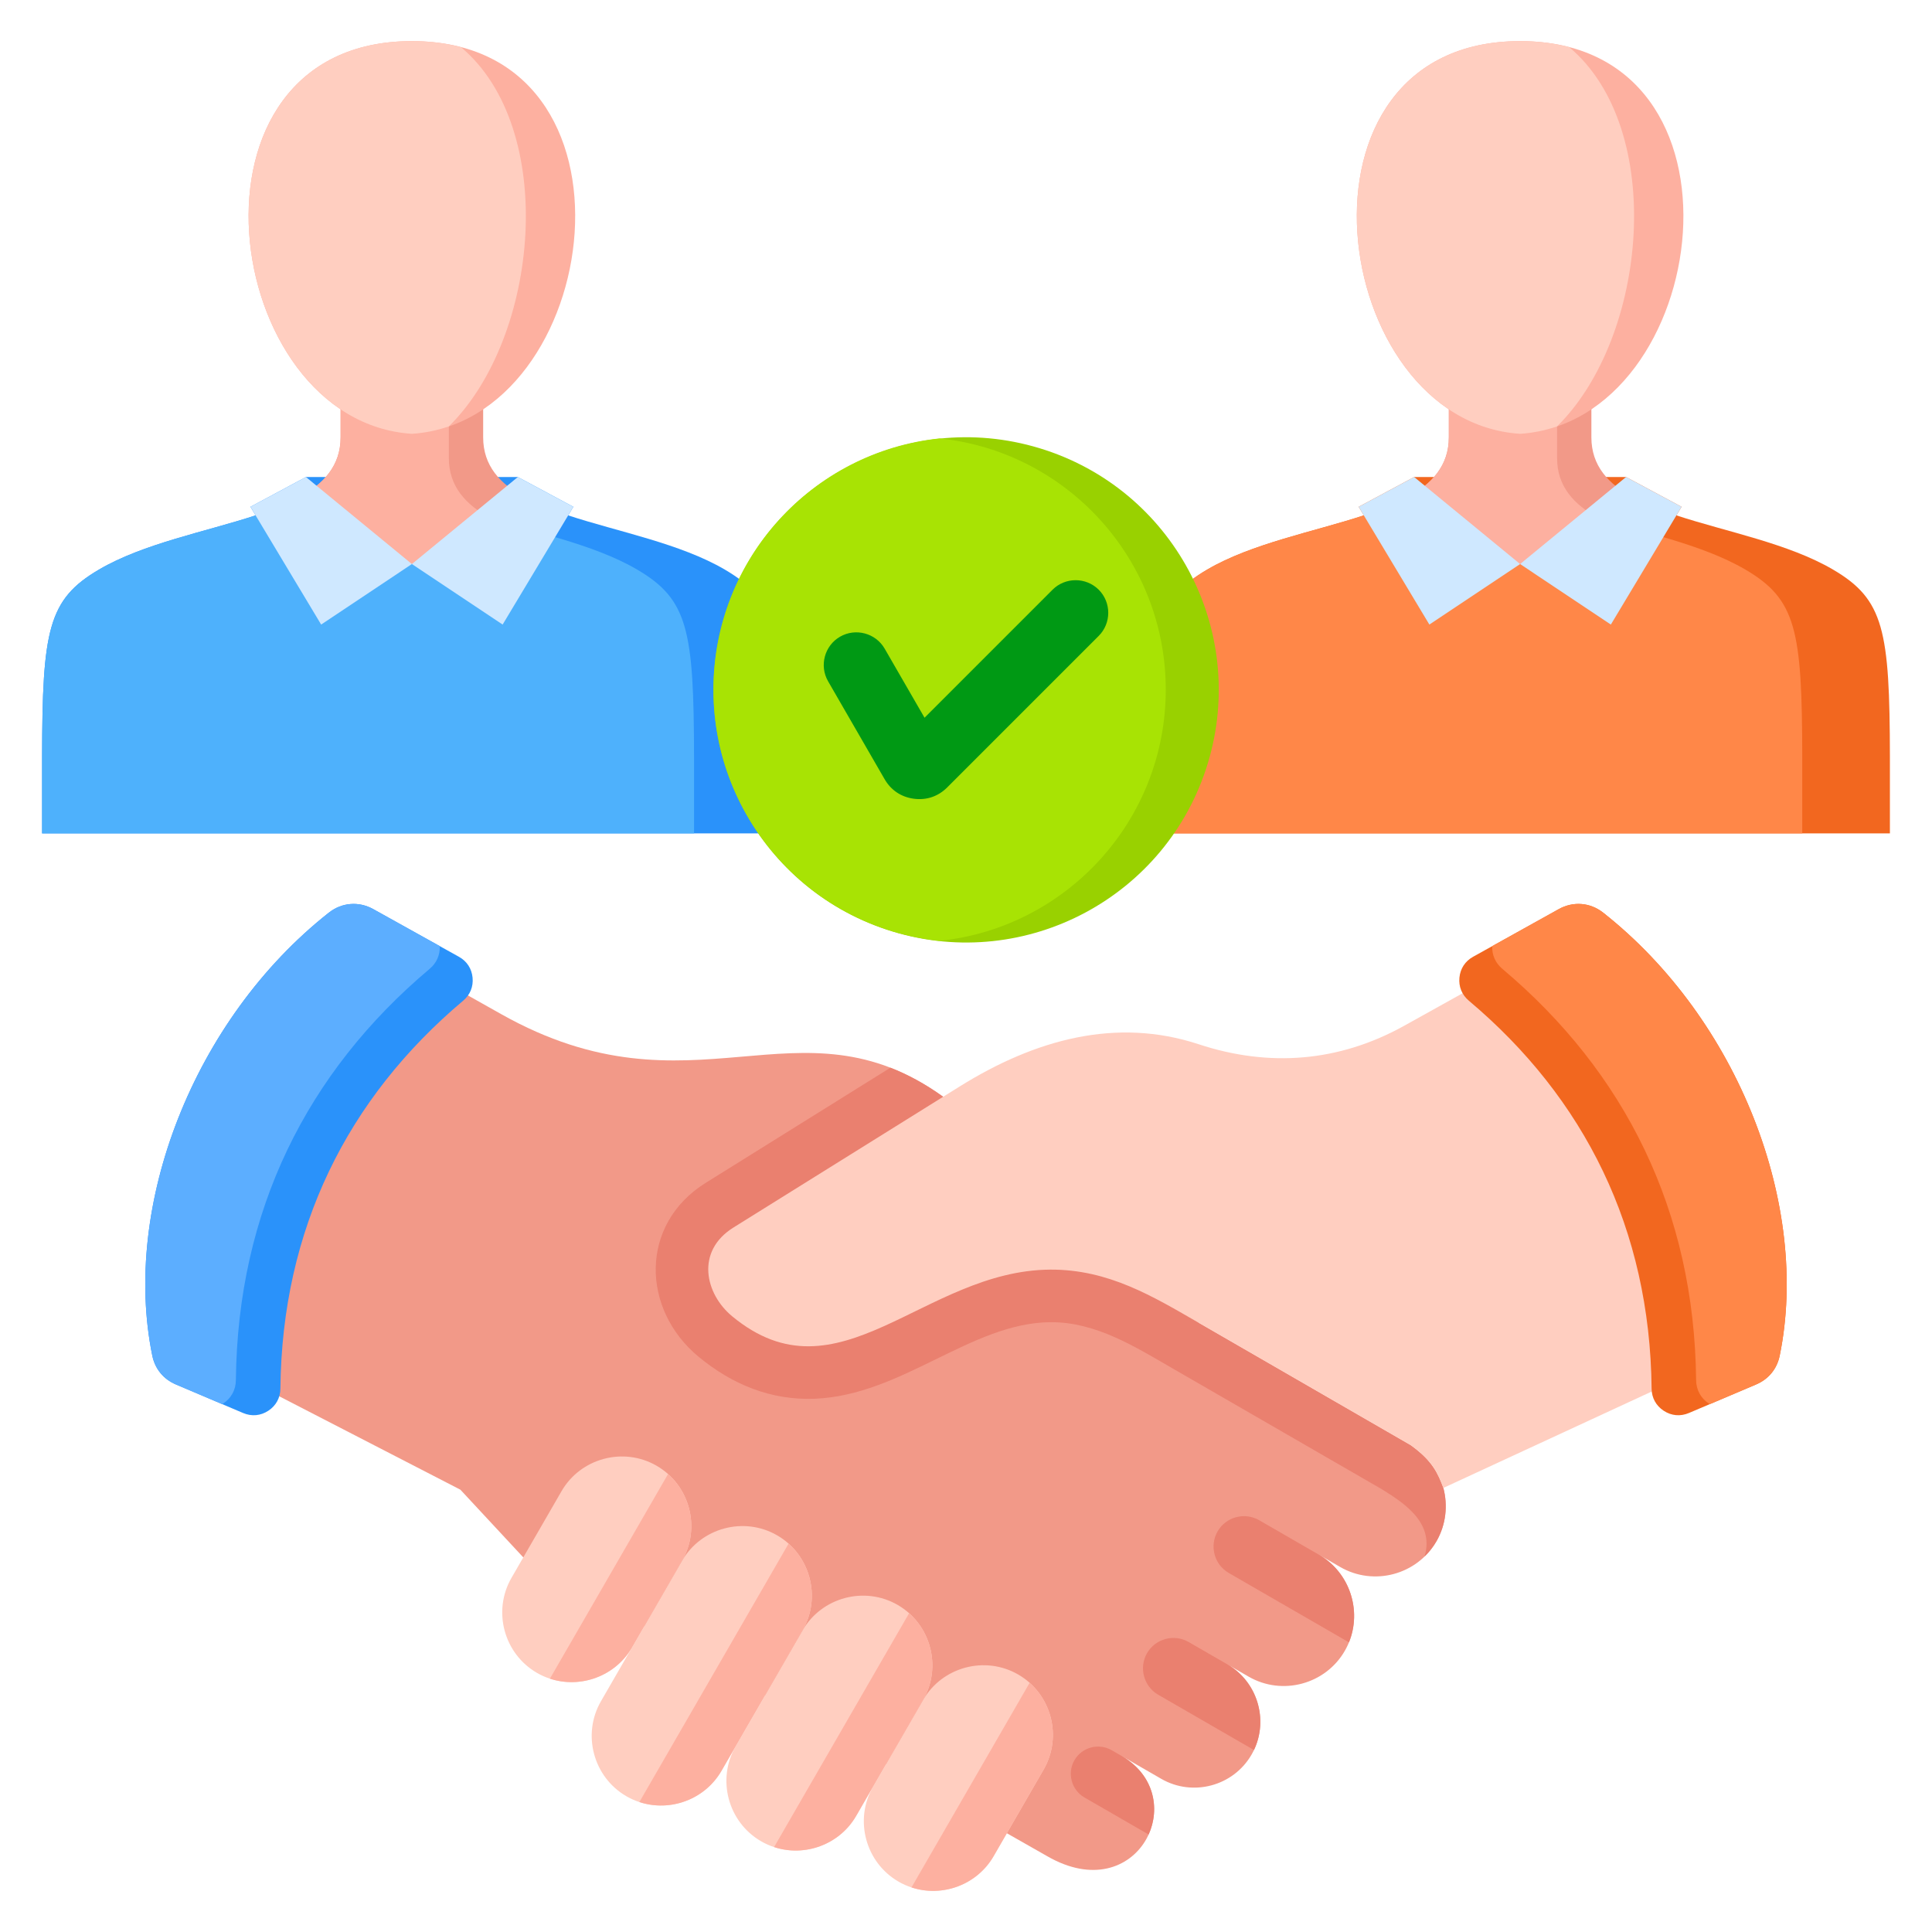 <svg id="Layer_1" viewBox="0 0 512 512" xmlns="http://www.w3.org/2000/svg" data-name="Layer 1"><g fill-rule="evenodd"><path d="m500.845 220.862v-20.305c-.056-33.561-1.573-41.699-15.066-49.61-11.838-6.94-28.258-10.01-41.51-14.366l1.362-2.276-14.706-7.892h-56.158l-14.706 7.892 1.361 2.276c-13.251 4.356-29.672 7.426-41.509 14.366-13.493 7.911-15.011 16.049-15.065 49.61v20.305s195.999 0 195.999 0z" fill="#f2671f"/><path d="m421.04 136.581h-59.619c-13.251 4.356-29.672 7.426-41.509 14.366-13.493 7.911-15.011 16.049-15.065 49.61v20.305s172.77 0 172.77 0v-20.305c-.056-33.561-1.573-41.699-15.066-49.61-11.837-6.94-28.258-10.01-41.51-14.366z" fill="#ff8748"/><path d="m432.943 131.927c-6.776-3.667-11.21-8.547-11.21-16.033v-21.67h-37.775v21.67c0 7.486-4.434 12.366-11.21 16.033l30.098 17.553 30.098-17.553z" fill="#f29988"/><path d="m383.957 99.727v16.166c0 7.486-4.434 12.366-11.21 16.033l30.098 17.553 20.828-12.147c-6.675-3.655-11.031-8.515-11.031-15.935v-21.67z" fill="#fdb0a0"/><path d="m374.766 126.413 28.079 23.066-24.048 16.037-18.738-31.211z" fill="#cfe8ff"/><path d="m430.924 126.413-28.079 23.066 24.048 16.037 18.737-31.211z" fill="#cfe8ff"/><path d="m402.845 114.965c50.798-3.294 64.213-104.07 0-104.07s-50.798 100.776 0 104.07z" fill="#fdb0a0"/><path d="m402.845 114.965c3.444-.223 6.709-.908 9.797-1.966 24.072-23.704 28.949-78.938 3.201-100.513-3.921-1.026-8.241-1.591-12.998-1.591-64.213 0-50.798 100.776 0 104.07z" fill="#ffcec0"/></g><g fill-rule="evenodd"><path d="m207.155 220.862v-20.305c-.056-33.561-1.573-41.699-15.066-49.61-11.838-6.94-28.258-10.01-41.51-14.366l1.362-2.276-14.707-7.892h-56.158l-14.706 7.892 1.361 2.276c-13.251 4.356-29.672 7.426-41.509 14.366-13.493 7.911-15.011 16.049-15.065 49.61v20.305s195.999 0 195.999 0z" fill="#2a92fa"/><path d="m127.35 136.581h-59.619c-13.251 4.356-29.672 7.426-41.509 14.366-13.493 7.911-15.011 16.049-15.065 49.61v20.305s172.77 0 172.77 0v-20.305c-.056-33.561-1.573-41.699-15.066-49.61-11.838-6.94-28.258-10.01-41.51-14.366z" fill="#4eb1fc"/><path d="m139.253 131.927c-6.776-3.667-11.21-8.547-11.21-16.033v-21.67h-37.775v21.67c0 7.486-4.434 12.366-11.211 16.033l30.098 17.553z" fill="#f29988"/><path d="m90.267 99.727v16.166c0 7.486-4.434 12.366-11.21 16.033l30.098 17.553 20.828-12.147c-6.675-3.655-11.031-8.515-11.031-15.935v-21.67z" fill="#fdb0a0"/><path d="m81.076 126.413 28.079 23.066-24.048 16.037-18.737-31.211z" fill="#cfe8ff"/><path d="m137.234 126.413-28.079 23.066 24.048 16.037 18.738-31.211z" fill="#cfe8ff"/><path d="m109.155 114.965c50.798-3.294 64.213-104.07 0-104.07s-50.798 100.776 0 104.07z" fill="#fdb0a0"/><path d="m109.155 114.965c3.444-.223 6.709-.908 9.797-1.966 24.072-23.704 28.949-78.938 3.201-100.513-3.921-1.026-8.241-1.591-12.998-1.591-64.213 0-50.798 100.776 0 104.07z" fill="#ffcec0"/></g><circle cx="256" cy="182.763" fill="#99d100" r="66.937" transform="matrix(.29 -.957 .957 .29 6.894 374.817)"/><g fill-rule="evenodd"><path d="m249 249.337c-33.679-3.5-59.937-31.969-59.937-66.574s26.258-63.074 59.937-66.574c33.678 3.5 59.937 31.97 59.937 66.574s-26.259 63.074-59.937 66.574z" fill="#a8e304"/><path d="m291.173 156.28c3.365 3.366 3.366 8.873 0 12.239l-40.155 40.155c-2.395 2.395-5.473 3.44-8.832 2.998s-6.061-2.248-7.755-5.181l-14.977-25.94c-2.38-4.122-.955-9.442 3.168-11.822 4.122-2.38 9.442-.955 11.822 3.168l10.568 18.305 33.922-33.921c3.366-3.366 8.873-3.366 12.239 0z" fill="#009914"/><g><path d="m258.931 481.337 18.603 10.579c24.012 13.863 38.526-15.615 19.767-26.538l10.445 6.03c8.343 4.817 19.109 1.932 23.926-6.411 4.8-8.313 1.933-19.068-6.356-23.894l5.587 3.226c8.883 5.128 20.348 2.056 25.476-6.826 5.107-8.846 2.062-20.29-6.753-25.433l.018.01 5.551 3.205c8.883 5.129 20.348 2.056 25.476-6.826 2.55-4.417 3.052-9.539 1.834-14.144-1.451-3.758-2.726-7.062-8.66-11.332l-56.041-32.354c-29.655-23.795-45.701-37.478-67.854-59.978-38.49-27.664-66.192 6.749-117.113-21.889l-36.221-20.372c-32.322 26.335-50.662 59.296-39.296 113.044l64.685 33.345 16.676 17.945 120.25 68.612z" fill="#f29988"/><g fill="#ea806f"><path d="m377.51 412.512c1.21-1.171 2.279-2.526 3.16-4.052 2.55-4.417 3.052-9.54 1.834-14.144-1.451-3.758-2.726-7.062-8.66-11.332l-56.041-32.354c-29.655-23.795-45.701-37.479-67.854-59.978-4.806-3.454-9.444-5.941-13.98-7.703l-48.961 30.527c-17.538 10.934-17.106 33.462-1.884 46.067 8.861 7.338 19.153 11.588 30.765 11.136 23.196-.903 41.486-20.16 62.525-20.285 12.004-.071 22.396 6.512 32.424 12.301l55.396 31.983c4.74 3.029 14.17 8.41 11.276 17.834z"/><path d="m294.609 463.825c-3.445-1.988-7.884-.799-9.872 2.646-1.986 3.44-.794 7.887 2.645 9.872l17.012 9.822c3.113-6.847 1.518-15.771-7.094-20.786z"/><path d="m314.999 435.148c-3.845-2.22-8.801-.892-11.021 2.954-2.217 3.84-.887 8.805 2.953 11.021l25.382 14.654c3.868-8.117.891-18.08-6.998-22.673l-10.315-5.956z"/><path d="m349.626 412.071-15.927-9.196c-3.846-2.22-8.801-.892-11.021 2.954-2.217 3.84-.887 8.805 2.953 11.021l31.856 18.391c3.45-8.449.219-18.458-7.86-23.171z"/></g><g fill="#ffcec0"><path d="m135.554 418.14c-5.071 8.784-2.034 20.12 6.751 25.191 8.771 5.064 20.126 2.022 25.191-6.75l13.253-22.956c5.072-8.784 2.034-20.119-6.75-25.191-8.772-5.064-20.127-2.022-25.191 6.75l-13.253 22.955z"/><path d="m231.378 473.463c-5.071 8.784-2.033 20.12 6.75 25.191 8.771 5.064 20.126 2.022 25.191-6.75l13.253-22.956c5.072-8.784 2.034-20.119-6.75-25.191-8.772-5.064-20.127-2.022-25.191 6.75l-13.253 22.955z"/><path d="m194.962 462.772c-5.072 8.784-2.034 20.119 6.75 25.191 8.772 5.064 20.127 2.022 25.191-6.75l17.728-30.706c5.072-8.784 2.034-20.119-6.75-25.191-8.772-5.064-20.127-2.022-25.191 6.75l-17.728 30.705z"/><path d="m159.264 450.839c-5.072 8.784-2.034 20.12 6.75 25.191 8.772 5.064 20.127 2.022 25.191-6.75l21.485-37.214c5.071-8.784 2.034-20.119-6.75-25.191-8.772-5.064-20.127-2.022-25.191 6.75l-21.484 37.214z"/></g><path d="m453.571 361.435-71.067 32.881c-1.451-3.758-2.726-7.062-8.66-11.332l-56.04-32.354c-12.245-7.07-24.054-14.26-39.473-14.168-33.541.198-56.072 35.742-84.32 12.35-7.112-5.89-9.776-17.188.369-23.513l59.923-37.361c19.99-12.463 41.507-18.405 63.351-11.205 18.732 6.174 37.244 4.683 54.481-4.904l42.141-23.438c36.321 25.102 52.215 70.826 39.296 113.044z" fill="#ffcec0"/><path d="m465.374 366.904-17.805 7.561c-2.249.955-4.621.744-6.665-.594s-3.187-3.428-3.212-5.871c-.428-42.287-17.733-76.959-48.434-102.805-1.842-1.551-2.727-3.718-2.496-6.115s1.513-4.354 3.617-5.524l22.708-12.63c3.837-2.134 8.328-1.774 11.775.945 35.912 28.326 54.881 77.747 46.786 117.361-.723 3.541-2.947 6.259-6.274 7.672z" fill="#f2671f"/><path d="m465.374 366.904-12.266 5.209c-.072-.044-.143-.089-.214-.136-2.168-1.419-3.379-3.634-3.406-6.225-.454-44.834-18.802-81.595-51.352-108.999-1.835-1.545-2.774-3.665-2.678-6.023l17.629-9.805c3.837-2.134 8.328-1.774 11.775.945 35.912 28.326 54.881 77.747 46.786 117.361-.724 3.541-2.947 6.259-6.274 7.672z" fill="#ff8748"/><path d="m46.625 366.904 17.806 7.561c2.248.955 4.621.743 6.665-.594 2.044-1.338 3.187-3.428 3.212-5.871.428-42.287 17.734-76.959 48.434-102.805 1.842-1.551 2.727-3.718 2.496-6.115-.232-2.397-1.513-4.354-3.617-5.524l-22.708-12.63c-3.837-2.134-8.328-1.774-11.775.945-35.913 28.326-54.882 77.747-46.786 117.361.724 3.541 2.947 6.259 6.274 7.672z" fill="#2a92fa"/><path d="m46.625 366.904 12.266 5.209c.072-.044.143-.089.214-.136 2.168-1.419 3.379-3.634 3.406-6.225.454-44.834 18.802-81.595 51.352-108.999 1.835-1.545 2.774-3.665 2.678-6.023l-17.629-9.805c-3.837-2.134-8.328-1.774-11.775.945-35.912 28.326-54.881 77.747-46.786 117.361.724 3.541 2.947 6.259 6.274 7.672z" fill="#5caeff"/><g fill="#fdb0a0"><path d="m145.732 444.866c8.111 2.67 17.338-.62 21.763-8.284l13.254-22.957c4.432-7.676 2.671-17.301-3.706-22.991l-31.31 54.231z"/><path d="m241.555 500.189c8.11 2.67 17.338-.62 21.764-8.285l13.253-22.956c4.432-7.676 2.671-17.301-3.706-22.991l-31.31 54.231z"/><path d="m205.14 489.498c8.111 2.67 17.338-.62 21.763-8.285l17.728-30.706c4.432-7.676 2.67-17.3-3.706-22.991l-35.785 61.981z"/><path d="m169.441 477.564c8.096 2.665 17.304-.608 21.739-8.242l21.51-37.256c4.432-7.676 2.671-17.301-3.706-22.991l-39.542 68.49z"/></g></g></g></svg>